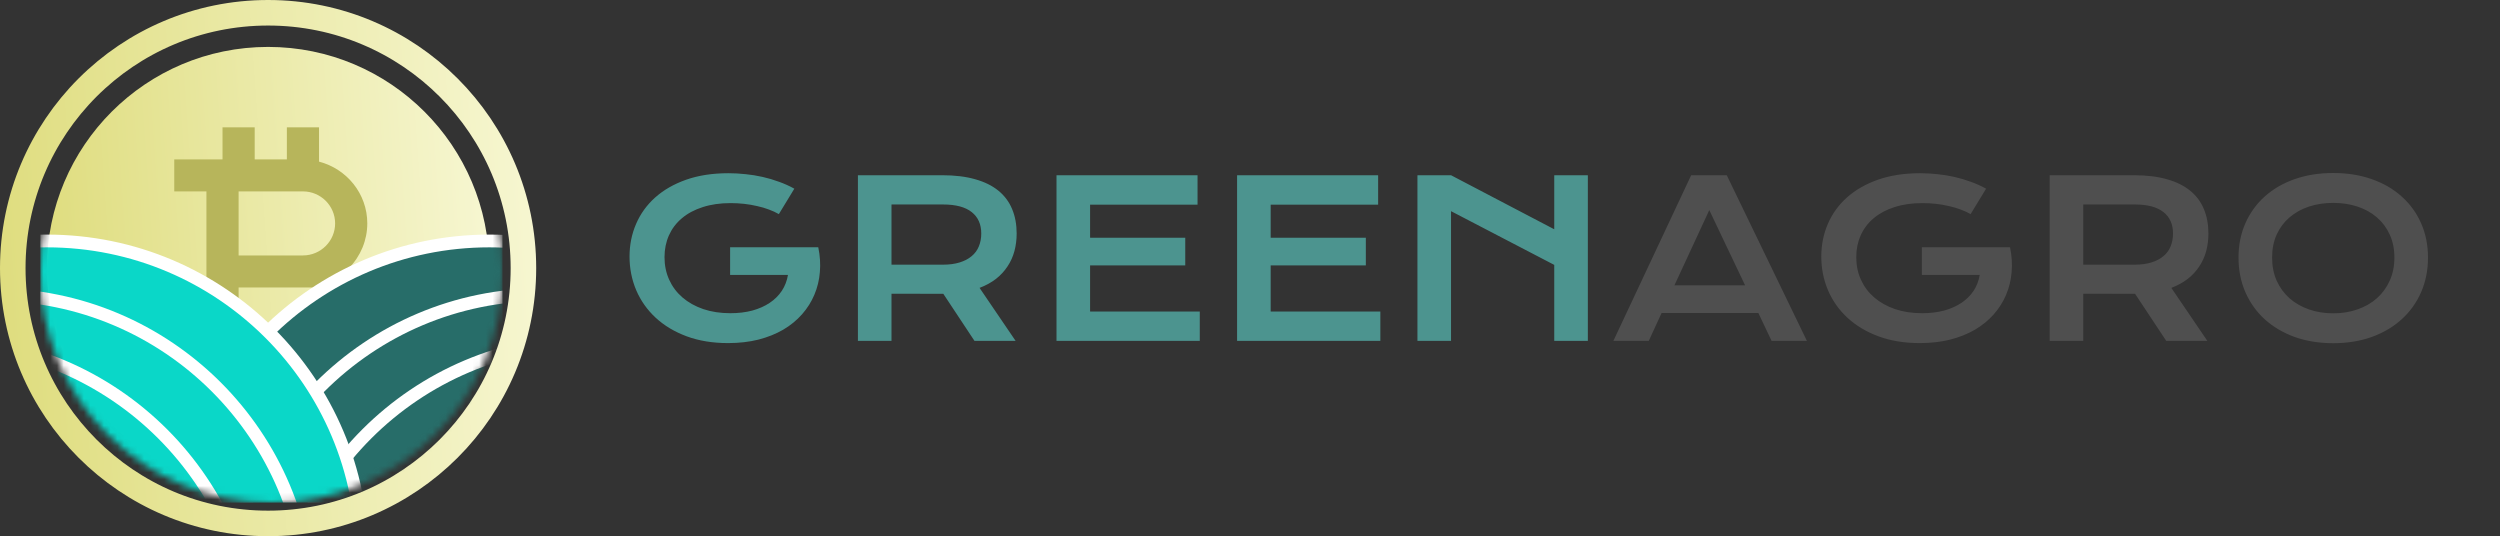 <svg width="373" height="80" viewBox="0 0 373 80" fill="none" xmlns="http://www.w3.org/2000/svg">
<rect x="0" y="0" width="373" height="80" fill="#333333" stroke="none"/>
<g clip-path="url(#clip0_77_9120)">
<circle cx="40" cy="40" r="38.095" stroke="url(#paint0_linear_77_9120)" stroke-width="3.81"/>
<circle cx="40" cy="40" r="33" fill="url(#paint1_linear_77_9120)"/>
<g clip-path="url(#clip1_77_9120)">
<mask id="mask0_77_9120" style="mask-type:alpha" maskUnits="userSpaceOnUse" x="6" y="6" width="69" height="69">
<circle cx="40.5" cy="40.5" r="34.5" fill="#D9D9D9"/>
</mask>
<g mask="url(#mask0_77_9120)">
<path d="M30.8 42.889V52.444H26V57.222H33.2V62H38V57.222H42.8V62H47.6V57.1C52.323 56.506 56 52.526 56 47.667C56 44.513 54.44 41.733 52.064 39.991C53.816 38.214 54.799 35.824 54.8 33.333C54.8 28.895 51.73 25.185 47.6 24.117V19H42.8V23.778H38V19H33.2V23.778H26V28.556H30.8V42.889ZM46.4 52.444H35.6V42.889H46.4C49.047 42.889 51.2 45.032 51.2 47.667C51.2 50.302 49.047 52.444 46.4 52.444ZM35.6 28.556H45.2C47.847 28.556 50 30.698 50 33.333C50 35.968 47.847 38.111 45.2 38.111H35.6V28.556Z" fill="#B7B55B"/>
<circle cx="73" cy="83" r="47.048" fill="#276D69" stroke="white" stroke-width="1.905"/>
<circle cx="81" cy="91" r="47.048" fill="#276D69" stroke="white" stroke-width="1.905"/>
<circle cx="88" cy="98" r="47.048" fill="#276D69" stroke="white" stroke-width="1.905"/>
<circle cx="7" cy="83" r="47.048" fill="#0AD7C8" stroke="white" stroke-width="1.905"/>
<circle cx="-1" cy="91" r="47.048" fill="#0AD7C8" stroke="white" stroke-width="1.905"/>
<circle cx="-9" cy="98" r="47.048" fill="#0AD7C8" stroke="white" stroke-width="1.905"/>
</g>
</g>
</g>
<g clip-path="url(#clip2_77_9120)">
<path d="M93.927 38.272C93.927 36.532 94.254 34.909 94.907 33.402C95.561 31.884 96.515 30.566 97.769 29.449C99.024 28.332 100.563 27.452 102.386 26.809C104.22 26.166 106.318 25.844 108.679 25.844C109.533 25.844 110.386 25.892 111.24 25.986C112.105 26.071 112.953 26.208 113.786 26.398C114.629 26.587 115.446 26.83 116.236 27.125C117.038 27.409 117.797 27.752 118.513 28.153L116.205 31.947C115.773 31.694 115.283 31.468 114.734 31.267C114.186 31.056 113.596 30.883 112.964 30.746C112.342 30.598 111.693 30.487 111.019 30.413C110.355 30.34 109.685 30.303 109.011 30.303C107.451 30.303 106.059 30.503 104.837 30.904C103.614 31.294 102.581 31.847 101.738 32.564C100.895 33.27 100.252 34.119 99.809 35.109C99.366 36.1 99.145 37.186 99.145 38.367C99.145 39.589 99.377 40.712 99.841 41.734C100.304 42.757 100.963 43.637 101.817 44.375C102.671 45.112 103.704 45.692 104.916 46.114C106.128 46.525 107.482 46.73 108.979 46.73C110.17 46.73 111.261 46.599 112.252 46.335C113.243 46.061 114.107 45.676 114.845 45.181C115.583 44.686 116.184 44.09 116.648 43.394C117.111 42.688 117.417 41.898 117.565 41.023H108.932V36.896H122.071V36.912L122.087 36.896C122.35 38.161 122.429 39.394 122.324 40.596C122.229 41.787 121.955 42.915 121.502 43.979C121.059 45.033 120.447 46.003 119.667 46.889C118.887 47.774 117.955 48.538 116.869 49.181C115.783 49.814 114.55 50.309 113.169 50.667C111.788 51.015 110.276 51.189 108.631 51.189C106.334 51.189 104.273 50.852 102.449 50.177C100.636 49.503 99.097 48.58 97.832 47.41C96.568 46.24 95.598 44.87 94.923 43.3C94.259 41.729 93.927 40.053 93.927 38.272ZM128 26.145H140.57C142.467 26.145 144.111 26.345 145.503 26.745C146.894 27.135 148.048 27.705 148.965 28.453C149.882 29.201 150.562 30.113 151.005 31.188C151.458 32.263 151.685 33.481 151.685 34.841C151.685 35.758 151.574 36.633 151.353 37.465C151.131 38.287 150.789 39.046 150.325 39.742C149.872 40.438 149.297 41.06 148.602 41.608C147.906 42.145 147.089 42.593 146.151 42.952L151.527 50.857H145.392L140.744 43.837H140.601L133.012 43.821V50.857H128V26.145ZM140.696 39.489C141.645 39.489 142.472 39.378 143.178 39.157C143.895 38.936 144.491 38.625 144.965 38.224C145.45 37.824 145.808 37.339 146.04 36.77C146.283 36.19 146.404 35.547 146.404 34.841C146.404 33.46 145.93 32.395 144.981 31.647C144.032 30.888 142.604 30.508 140.696 30.508H133.012V39.489H140.696ZM157.63 26.145H178.674V30.54H162.642V35.473H176.84V39.6H162.642V46.477H179.006V50.857H157.63V26.145ZM184.572 26.145H205.616V30.54H189.584V35.473H203.782V39.6H189.584V46.477H205.948V50.857H184.572V26.145ZM211.482 26.145H216.494L231.894 34.208V26.145H236.906V50.857H231.894V39.521L216.494 31.505V50.857H211.482V26.145Z" fill="#4C948F"/>
<path d="M252.322 26.145H257.634L269.588 50.857H264.322L262.346 46.699H247.911L245.997 50.857H240.717L252.322 26.145ZM260.37 42.572L255.026 31.346L249.824 42.572H260.37ZM271.738 38.272C271.738 36.532 272.065 34.909 272.718 33.402C273.372 31.884 274.326 30.566 275.58 29.449C276.834 28.332 278.373 27.452 280.197 26.809C282.031 26.166 284.128 25.844 286.489 25.844C287.343 25.844 288.197 25.892 289.051 25.986C289.915 26.071 290.764 26.208 291.596 26.398C292.44 26.587 293.257 26.83 294.047 27.125C294.848 27.409 295.607 27.752 296.324 28.153L294.016 31.947C293.583 31.694 293.093 31.468 292.545 31.267C291.997 31.056 291.407 30.883 290.774 30.746C290.152 30.598 289.504 30.487 288.83 30.413C288.165 30.34 287.496 30.303 286.822 30.303C285.261 30.303 283.87 30.503 282.647 30.904C281.425 31.294 280.392 31.847 279.548 32.564C278.705 33.27 278.062 34.119 277.62 35.109C277.177 36.1 276.955 37.186 276.955 38.367C276.955 39.589 277.187 40.712 277.651 41.734C278.115 42.757 278.774 43.637 279.628 44.375C280.481 45.112 281.514 45.692 282.726 46.114C283.939 46.525 285.293 46.73 286.79 46.73C287.981 46.73 289.072 46.599 290.063 46.335C291.054 46.061 291.918 45.676 292.656 45.181C293.394 44.686 293.994 44.09 294.458 43.394C294.922 42.688 295.228 41.898 295.375 41.023H286.742V36.896H299.881V36.912L299.897 36.896C300.161 38.161 300.24 39.394 300.134 40.596C300.04 41.787 299.765 42.915 299.312 43.979C298.87 45.033 298.258 46.003 297.478 46.889C296.698 47.774 295.765 48.538 294.68 49.181C293.594 49.814 292.361 50.309 290.98 50.667C289.599 51.015 288.086 51.189 286.442 51.189C284.144 51.189 282.083 50.852 280.26 50.177C278.447 49.503 276.908 48.58 275.643 47.41C274.378 46.24 273.409 44.87 272.734 43.3C272.07 41.729 271.738 40.053 271.738 38.272ZM305.811 26.145H318.38C320.278 26.145 321.922 26.345 323.313 26.745C324.705 27.135 325.859 27.705 326.776 28.453C327.693 29.201 328.373 30.113 328.816 31.188C329.269 32.263 329.495 33.481 329.495 34.841C329.495 35.758 329.385 36.633 329.163 37.465C328.942 38.287 328.599 39.046 328.136 39.742C327.682 40.438 327.108 41.06 326.412 41.608C325.717 42.145 324.9 42.593 323.962 42.952L329.337 50.857H323.203L318.554 43.837H318.412L310.823 43.821V50.857H305.811V26.145ZM318.507 39.489C319.455 39.489 320.283 39.378 320.989 39.157C321.706 38.936 322.301 38.625 322.776 38.224C323.261 37.824 323.619 37.339 323.851 36.77C324.093 36.19 324.215 35.547 324.215 34.841C324.215 33.46 323.74 32.395 322.792 31.647C321.843 30.888 320.415 30.508 318.507 30.508H310.823V39.489H318.507ZM333.986 38.43C333.986 36.564 334.328 34.856 335.013 33.307C335.699 31.758 336.658 30.429 337.891 29.323C339.135 28.205 340.621 27.341 342.35 26.73C344.089 26.118 346.013 25.812 348.121 25.812C350.218 25.812 352.137 26.118 353.876 26.73C355.615 27.341 357.101 28.205 358.335 29.323C359.579 30.429 360.543 31.758 361.228 33.307C361.913 34.856 362.256 36.564 362.256 38.43C362.256 40.306 361.913 42.029 361.228 43.6C360.543 45.16 359.579 46.504 358.335 47.632C357.101 48.76 355.615 49.64 353.876 50.272C352.137 50.894 350.218 51.205 348.121 51.205C346.013 51.205 344.089 50.894 342.35 50.272C340.621 49.64 339.135 48.76 337.891 47.632C336.658 46.504 335.699 45.16 335.013 43.6C334.328 42.029 333.986 40.306 333.986 38.43ZM338.998 38.43C338.998 39.705 339.224 40.854 339.678 41.877C340.142 42.899 340.779 43.774 341.591 44.501C342.413 45.218 343.378 45.771 344.484 46.161C345.602 46.551 346.814 46.746 348.121 46.746C349.428 46.746 350.635 46.551 351.742 46.161C352.859 45.771 353.823 45.218 354.635 44.501C355.447 43.774 356.084 42.899 356.548 41.877C357.012 40.854 357.244 39.705 357.244 38.43C357.244 37.154 357.012 36.011 356.548 34.999C356.084 33.987 355.447 33.133 354.635 32.437C353.823 31.731 352.859 31.194 351.742 30.825C350.635 30.456 349.428 30.271 348.121 30.271C346.814 30.271 345.602 30.456 344.484 30.825C343.378 31.194 342.413 31.731 341.591 32.437C340.779 33.133 340.142 33.987 339.678 34.999C339.224 36.011 338.998 37.154 338.998 38.43Z" fill="#4F4F4F"/>
</g>
<defs>
<linearGradient id="paint0_linear_77_9120" x1="0" y1="80" x2="85.215" y2="73.994" gradientUnits="userSpaceOnUse">
<stop stop-color="#DEDC7C"/>
<stop offset="1" stop-color="#F7F7D3"/>
</linearGradient>
<linearGradient id="paint1_linear_77_9120" x1="7" y1="73" x2="77.303" y2="68.045" gradientUnits="userSpaceOnUse">
<stop stop-color="#DEDC7C"/>
<stop offset="1" stop-color="#F7F7D3"/>
</linearGradient>
<clipPath id="clip0_77_9120">
<rect width="80" height="80" fill="white"/>
</clipPath>
<clipPath id="clip1_77_9120">
<rect width="69" height="69" fill="white" transform="translate(6 6)"/>
</clipPath>
<clipPath id="clip2_77_9120">
<rect width="273" height="32" fill="white" transform="translate(92.109 22.857)"/>
</clipPath>
</defs>
</svg>
